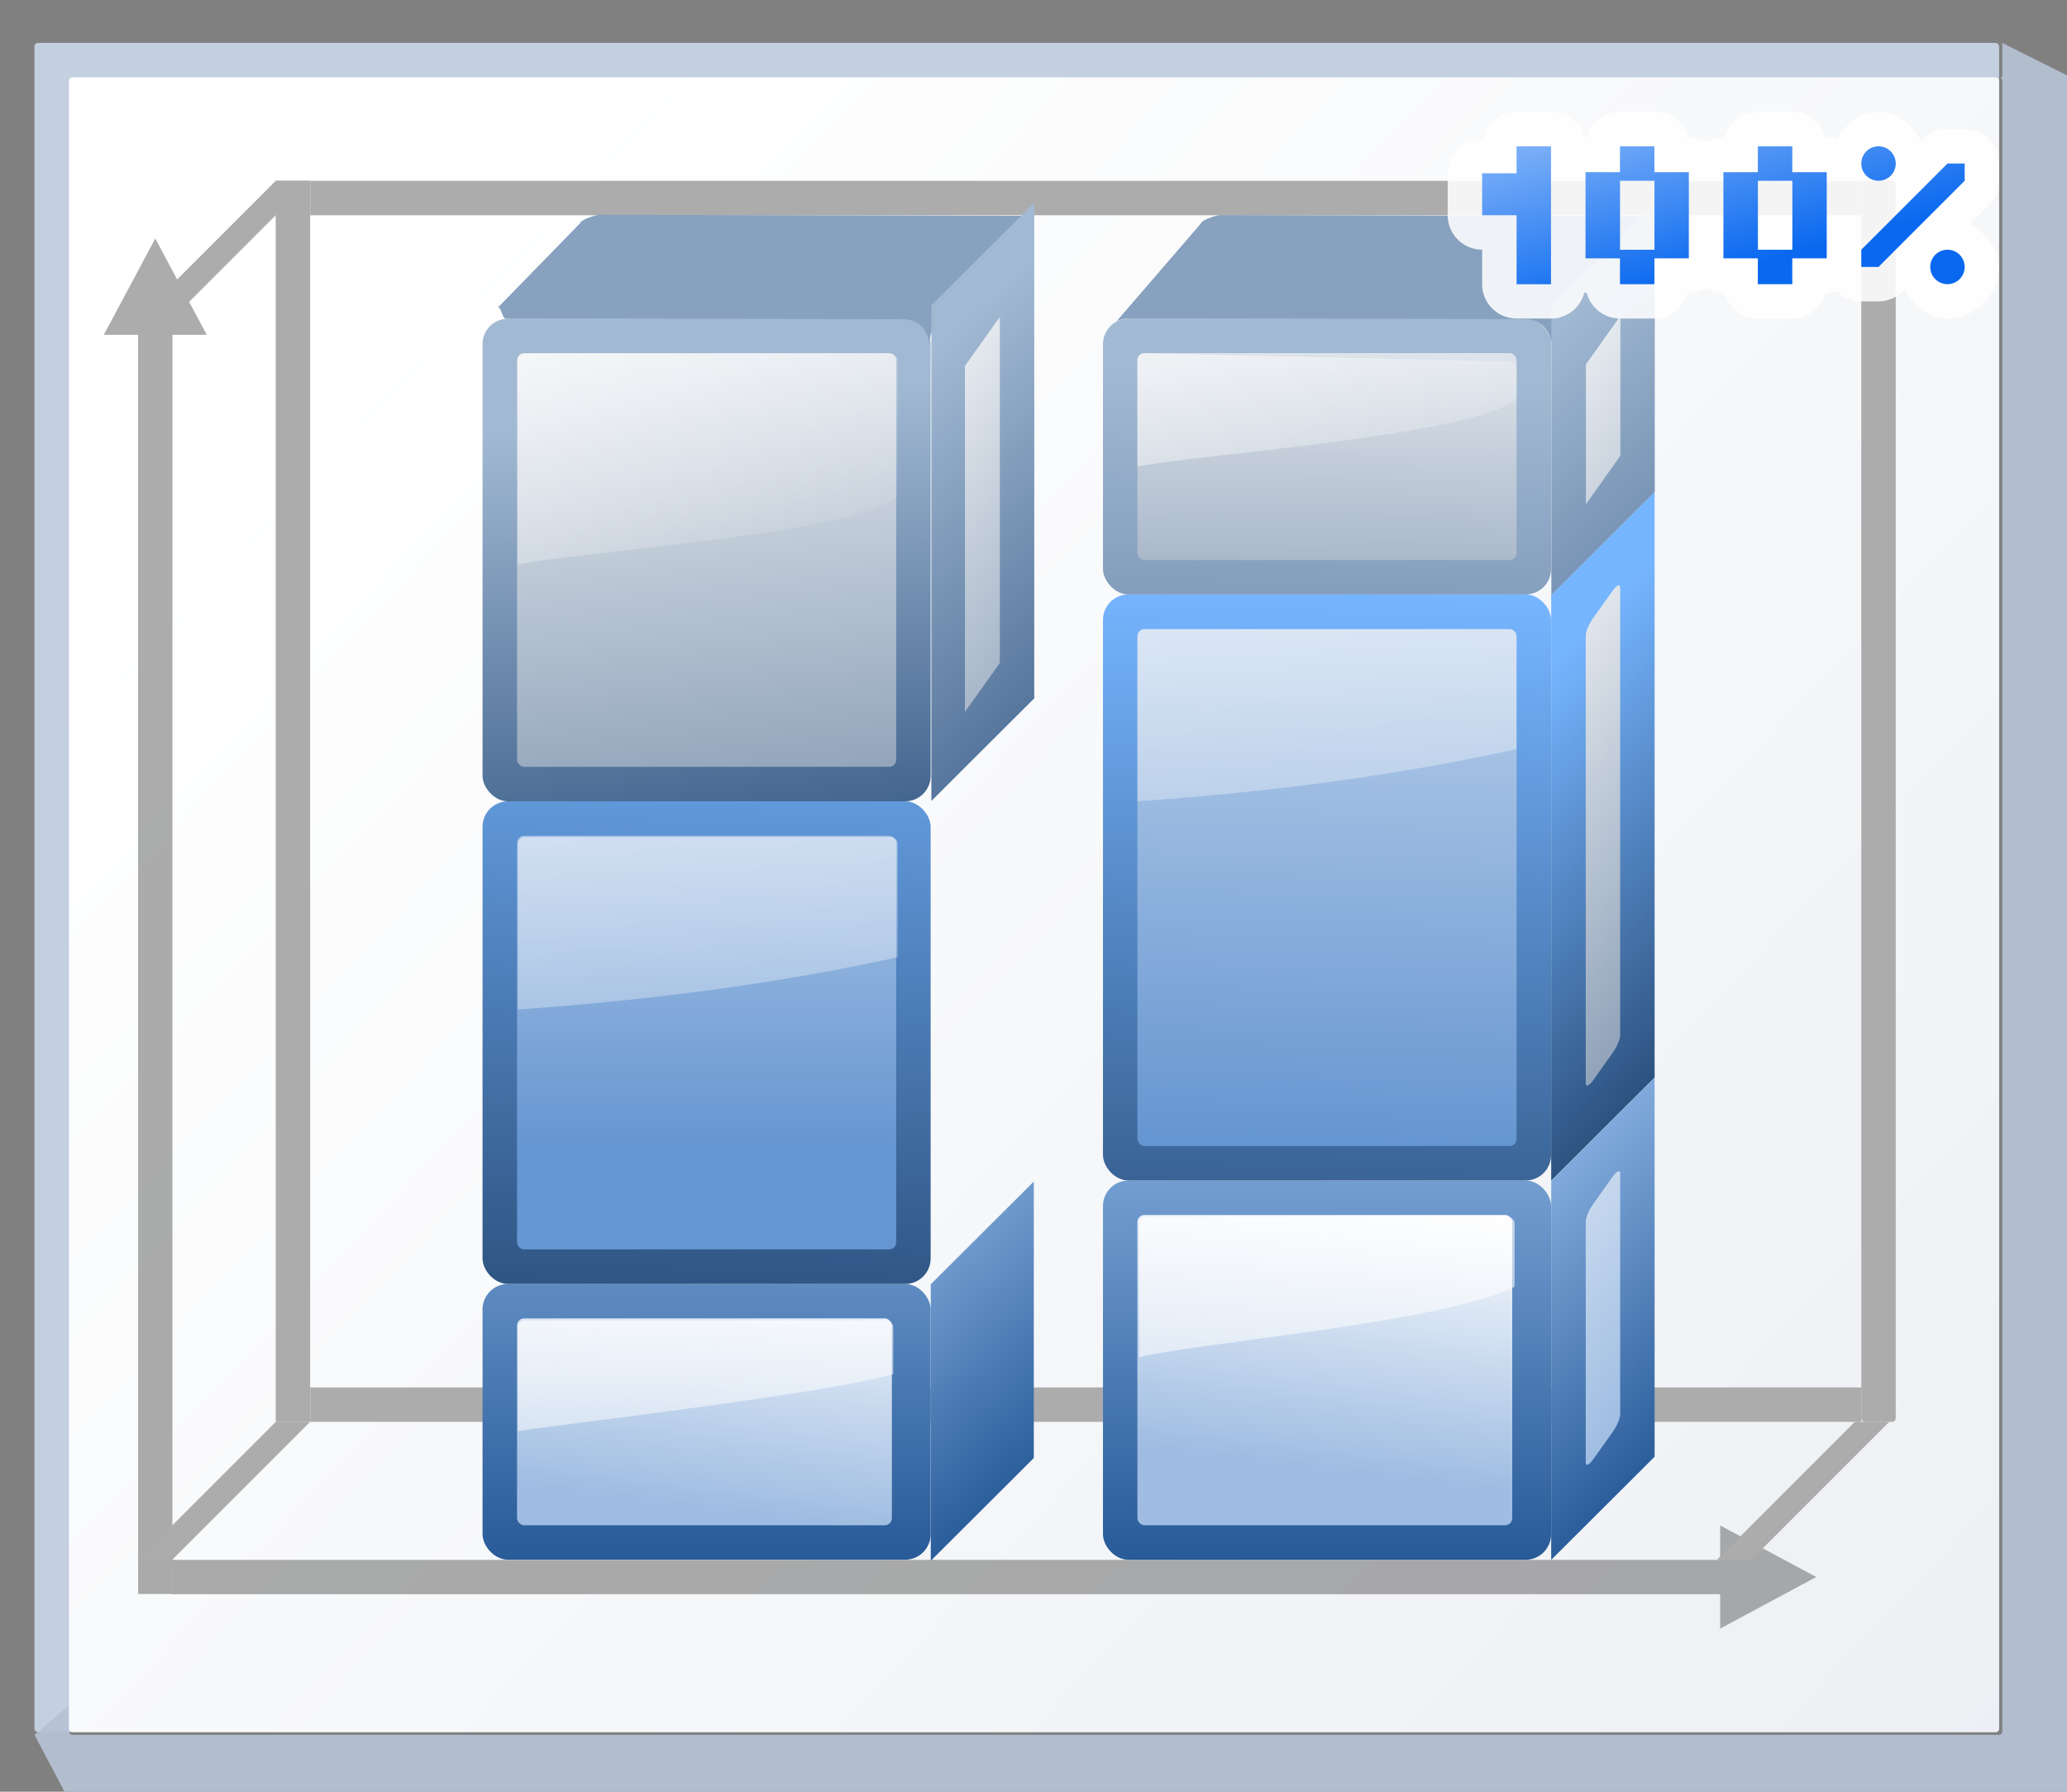 <svg height="52" viewBox="0 0 15.875 13.758" width="60" xmlns="http://www.w3.org/2000/svg" xmlns:xlink="http://www.w3.org/1999/xlink"><rect x="0" y="0" width="15.875" height="13.758" fill="#808080" stroke="none"/><linearGradient id="a" gradientTransform="matrix(.123 0 0 .087 11.389 293.31)" gradientUnits="userSpaceOnUse" x1="62.874" x2="56.415" xlink:href="#g" y1="98.948" y2="-30.502"/><linearGradient id="b" gradientTransform="matrix(.113 0 0 .065 19.049 291.37)" gradientUnits="userSpaceOnUse" x1="36.306" x2="48" xlink:href="#e" y1="191.226" y2="28"/><linearGradient id="c" gradientTransform="matrix(.113 0 0 .065 19.049 291.37)" gradientUnits="userSpaceOnUse" x1="36.306" x2="48" xlink:href="#m" y1="191.226" y2="28"/><linearGradient id="d" gradientUnits="userSpaceOnUse" x1="3.998" x2="47.999" y1="60" y2="60"><stop offset="0" stop-color="#1c4373"/><stop offset="1" stop-color="#a2b9d3"/></linearGradient><linearGradient id="e"><stop offset="0" stop-color="#90a3ba"/><stop offset="1" stop-color="#fff"/></linearGradient><linearGradient id="f"><stop offset="0" stop-color="#6696d1"/><stop offset="1" stop-color="#fff"/></linearGradient><linearGradient id="g" gradientUnits="userSpaceOnUse" x1="3.998" x2="47.999" y1="60" y2="60"><stop offset="0" stop-color="#153256"/><stop offset="1" stop-color="#76b5ff"/></linearGradient><linearGradient id="h" gradientUnits="userSpaceOnUse" x1="8.983" x2="8.96" xlink:href="#k" y1="292.799" y2="281.193"/><linearGradient id="i" gradientUnits="userSpaceOnUse" x1="9.595" x2="10.16" xlink:href="#m" y1="291.356" y2="286.84"/><linearGradient id="j" gradientUnits="userSpaceOnUse" x1="32" x2="35.829" xlink:href="#o" y1="68.334" y2="102.467"/><linearGradient id="k" gradientUnits="userSpaceOnUse" x1="3.998" x2="47.999" y1="60" y2="60"><stop offset="0" stop-color="#245795"/><stop offset="1" stop-color="#afd4ff"/></linearGradient><linearGradient id="l" gradientUnits="userSpaceOnUse" x1="12.934" x2="13.476" xlink:href="#g" y1="292.272" y2="276.678"/><linearGradient id="m"><stop offset="0" stop-color="#9fbde2"/><stop offset="1" stop-color="#fff"/></linearGradient><linearGradient id="n" gradientUnits="userSpaceOnUse" x1="12.911" x2="12.911" xlink:href="#f" y1="285.711" y2="273.291"/><linearGradient id="o"><stop offset="0" stop-color="#fff"/><stop offset="1" stop-color="#fff" stop-opacity="0"/></linearGradient><linearGradient id="p" gradientTransform="matrix(2.071 0 0 .592 -19.869 6.16)" gradientUnits="userSpaceOnUse" x1="6.442" x2="39.339" xlink:href="#o" y1="25.876" y2="119.484"/><linearGradient id="q" gradientUnits="userSpaceOnUse" x1="15.24" x2="14.111" xlink:href="#d" y1="282.889" y2="273.294"/><linearGradient id="r" gradientUnits="userSpaceOnUse" x1="11.289" x2="10.362" xlink:href="#e" y1="280.067" y2="270.501"/><linearGradient id="s" gradientUnits="userSpaceOnUse" x1="20.63" x2="40.486" xlink:href="#o" y1="6.015" y2="40.406"/><linearGradient id="t" gradientUnits="userSpaceOnUse" x1="4.515" x2="40.639" y1="274.423" y2="308.289"><stop offset="0" stop-color="#fff"/><stop offset="1" stop-color="#e6e9ef"/></linearGradient><linearGradient id="u" gradientUnits="userSpaceOnUse" x1="19.143" x2="19.12" xlink:href="#k" y1="292.799" y2="281.193"/><linearGradient id="v" gradientUnits="userSpaceOnUse" x1="20.32" x2="20.884" xlink:href="#m" y1="290.791" y2="286.276"/><linearGradient id="w" gradientTransform="matrix(.275 0 0 .499 62.899 44.664)" gradientUnits="userSpaceOnUse" x1="27.281" x2="40" xlink:href="#o" y1="13.237" y2="144"/><linearGradient id="x" gradientUnits="userSpaceOnUse" x1="23.094" x2="23.636" xlink:href="#g" y1="292.272" y2="276.678"/><linearGradient id="y" gradientUnits="userSpaceOnUse" x1="22.672" x2="23.071" xlink:href="#f" y1="285.62" y2="269.907"/><linearGradient id="z" gradientTransform="matrix(.548 0 0 .157 4.903 265.878)" gradientUnits="userSpaceOnUse" x1="6.442" x2="39.339" xlink:href="#o" y1="25.876" y2="119.484"/><linearGradient id="A" gradientUnits="userSpaceOnUse" x1="26.481" x2="27.022" xlink:href="#d" y1="288.885" y2="273.291"/><linearGradient id="B" gradientUnits="userSpaceOnUse" x1="20.39" x2="20.522" xlink:href="#e" y1="277.809" y2="270.501"/><linearGradient id="C" gradientUnits="userSpaceOnUse" x1="15.618" x2="20.872" xlink:href="#o" y1="269.222" y2="278.322"/><linearGradient id="D" gradientUnits="userSpaceOnUse" x1="27.186" x2="26.128" y1="272.25" y2="268.3"><stop offset="0" stop-color="#0968ef"/><stop offset="1" stop-color="#aecffc"/></linearGradient><linearGradient id="E" gradientTransform="matrix(.113 0 0 .065 40.673 304.985)" gradientUnits="userSpaceOnUse" x1="36.306" x2="48" xlink:href="#e" y1="191.226" y2="28"/><linearGradient id="F" gradientTransform="matrix(.123 0 0 .087 29.102 301.818)" gradientUnits="userSpaceOnUse" x1="35.804" x2="48.459" xlink:href="#d" y1="116.09" y2="-49.398"/><linearGradient id="G" gradientTransform="matrix(.123 0 0 .087 11.389 293.31)" gradientUnits="userSpaceOnUse" x1="62.874" x2="62.874" xlink:href="#k" y1="73.055" y2="-43.463"/><linearGradient id="H" gradientTransform="matrix(.123 0 0 .087 14.74 291.695)" gradientUnits="userSpaceOnUse" x1="48.537" x2="54.996" xlink:href="#d" y1="105.788" y2="-43.11"/><linearGradient id="I" gradientTransform="matrix(.113 0 0 .065 23.14 290.722)" gradientUnits="userSpaceOnUse" x1="36.306" x2="48" xlink:href="#e" y1="191.226" y2="28"/><linearGradient id="J" gradientTransform="matrix(.123 0 0 .087 11.389 293.31)" gradientUnits="userSpaceOnUse" x1="62.951" x2="75.87" xlink:href="#k" y1="72.884" y2="-37.189"/><g transform="matrix(.469 0 0 .469 0 -125.463)"><rect fill="#c4cfe0" height="27.657" rx=".055" ry=".058" width="32.173" x=".564" y="268.214"/><path d="m123.73 2.201v2.135c-.067 0-.135-0-.201 0 .112.003.201.096.201.213v101.971c0 .118-.091.213-.205.213h-119.053c-.114 0-.207-.095-.207-.213v-1.613l-2.133 1.828 2.133 4.043.215.223h123.305l.213-.223v-106.221l-.213-.221h.213z" fill="#b6c2d4" fill-opacity=".917" transform="matrix(.265 0 0 .265 0 267.631)"/><rect fill="url(#t)" height="27.093" rx=".055" ry=".057" width="31.608" x="1.129" y="268.778"/><path d="m2.543 271.417-.281.525-.562 1.051h.562v20.616h.562v-20.616h.562l-.562-1.051z" fill="#797979" opacity=".614"/><path d="m29.742 293.331-.524.282-1.049.563v-.563h-25.347v-.563h25.347v-.563l1.049.563z" fill="#797979" opacity=".614"/><g fill="#acacac"><path d="m-290.791 5.08h.564v25.4h-.564z" transform="rotate(-90)"/><g fill-rule="evenodd"><path d="m28.68 293.049 2.258-2.258h-.564l-2.258 2.258z"/><path d="m2.822 272.729 2.258-2.258h-.564l-2.258 2.258z"/><path d="m2.822 293.049 2.258-2.258h-.564l-2.258 2.258z"/></g><path d="m4.515 270.471h.564v20.32h-.564z"/><path d="m-271.036 5.08h.564v25.4h-.564z" transform="rotate(-90)"/><rect height="20.32" rx=".055" ry=".066" width=".564" x="30.48" y="270.471"/></g><g transform="translate(0 .564)"><rect fill="url(#h)" height="4.515" rx=".417" width="7.338" x="7.902" y="287.969"/><rect fill="url(#i)" height="3.387" rx=".116" width="6.138" x="8.467" y="288.533"/><path d="m32.438 79c-.243 0-.438.195-.438.438v6.404c2.327-.389 19.082-2.295 23.199-3.531v-2.873c0-.243-.195-.438-.438-.438z" fill="url(#j)" transform="matrix(.265 0 0 .265 0 267.631)"/><rect fill="url(#l)" height="7.902" rx=".417" width="7.338" x="7.902" y="280.067"/><rect fill="url(#n)" height="6.773" rx=".116" width="6.209" x="8.467" y="280.631"/><path d="m32.438 49.135c-.243 0-.438.195-.438.438v10.217c8.67-.599 16.634-1.716 23.465-3.23v-6.986c0-.121-.048-.231-.127-.311-.079-.079-.189-.127-.311-.127z" fill="url(#p)" transform="matrix(.265 0 0 .265 0 267.631)"/><rect fill="url(#q)" height="7.902" rx=".417" width="7.338" x="7.902" y="272.165"/><rect fill="url(#r)" height="6.773" rx=".116" width="6.209" x="8.467" y="272.729"/><path d="m32.539 19.268-.148.01c-.054.005-.104.02-.15.043-.007.004-.013.01-.02.014-.038.021-.074.047-.104.078-.015.016-.025.035-.037.053-.018.025-.037.049-.049.078-.02.05-.031.104-.031.162v12.576c4.022-.78 21.233-1.952 23.465-4.213v-8.363c0-.243-.195-.438-.438-.438z" fill="url(#s)" transform="matrix(.265 0 0 .265 0 267.631)"/><rect fill="url(#u)" height="6.209" rx=".417" width="7.338" x="18.062" y="286.276"/><rect fill="url(#v)" height="5.08" rx=".116" width="6.138" x="18.626" y="286.84"/><path d="m70.836 72.602c-.243 0-.438.195-.438.438v8.244c3.262-.879 18.756-2.134 23.199-4.361v-3.883c0-.243-.195-.438-.438-.438z" fill="url(#w)" transform="matrix(.265 0 0 .265 0 267.631)"/><rect fill="url(#x)" height="9.595" rx=".417" width="7.338" x="18.062" y="276.68"/><rect fill="url(#y)" height="8.463" rx=".116" width="6.209" x="18.626" y="277.248"/><path d="m18.742 277.248c-.064 0-.116.052-.116.116v2.703c2.294-.158 4.401-.454 6.208-.855v-1.848c0-.032-.013-.061-.034-.082s-.05-.034-.082-.034z" fill="url(#z)"/><rect fill="url(#A)" height="4.515" rx=".417" width="7.338" x="18.062" y="272.165"/><rect fill="url(#B)" height="3.387" rx=".116" width="6.209" x="18.626" y="272.729"/><path d="m18.73 272.731c-.058.006-.104.054-.104.114v1.739c1.063-.206 5.618-.516 6.209-1.115v-.488c0-.064-.052-.114-.116-.116z" fill="url(#C)"/><rect fill="url(#a)" height="9.592" rx="0" ry=".416" transform="matrix(.708 -.706 0 1 12.408 .123)" width="2.392" x="18.353" y="289.521"/><rect fill="url(#b)" height="7.566" rx=".2" ry=".116" transform="matrix(.58 -.815 0 1 12.408 .123)" width=".973" x="23.378" y="296.169"/><path d="m27.019 270.486-7.024-.017c-.056-.007-.318.078-.326.133l-1.384 1.605c.055-.027.117-.043.183-.043l6.514.009c.231 0.0.417.186.417.417v.032c0-.231.131-.547.295-.71l1.136-1.32c.068-.068.129-.096.179-.091z" fill="#87a1bf" fill-rule="evenodd"/><rect fill="url(#F)" height="4.711" rx="0" ry=".416" transform="matrix(.708 -.706 0 1 0 0)" width="2.392" x="35.882" y="297.31"/><rect fill="url(#E)" height="2.29" rx="0" ry=".116" transform="matrix(.58 -.815 0 1 0 0)" width=".973" x="44.777" y="309.406"/><rect fill="url(#G)" height="6.205" rx="0" ry=".416" transform="matrix(.708 -.706 0 1 12.408 6.331)" width="2.392" x="18.353" y="292.908"/><rect fill="url(#c)" height="4.18" rx=".2" ry=".116" transform="matrix(.58 -.815 0 1 12.408 6.331)" width=".973" x="23.378" y="299.555"/><path d="m16.855 270.481-7.024-.017c-.056-.007-.318.078-.326.133l-1.353 1.387c.055-.027.067.181.133.181l6.514.009c.231 0.0.417.186.417.417v.032c0-.231.131-.547.295-.71l1.154-1.326c.068-.068.129-.096.179-.091z" fill="#87a1bf" fill-rule="evenodd"/><rect fill="url(#a)" height="7.898" rx="0" ry=".416" transform="matrix(.708 -.706 0 1 2.242 .144)" width="2.392" x="18.363" y="292.893"/><rect fill="url(#b)" height="5.873" rx=".2" ry=".116" transform="matrix(.58 -.815 0 1 2.242 .144)" width=".973" x="23.39" y="299.543"/><rect fill="url(#H)" height="8.115" rx="0" ry=".416" transform="matrix(.708 -.706 0 1 0 0)" width="2.38" x="21.542" y="287.155"/><rect fill="url(#I)" height="5.665" rx="0" ry=".116" transform="matrix(.58 -.815 0 1 0 0)" width=".985" x="27.244" y="295.143"/><rect fill="url(#J)" height="4.527" rx="0" ry=".416" transform="matrix(.708 -.706 0 1 2.241 6.353)" width="2.383" x="18.363" y="294.586"/><rect fill="url(#c)" height="2.499" rx=".2" ry=".116" transform="matrix(.58 -.815 0 1 2.241 6.353)" width=".962" x="23.39" y="301.237"/></g><path d="m24.836 269.342a.564.564 0 0 0 -.549.441h-.016a.564.564 0 0 0 -.564.564v.688a.564.564 0 0 0 .564.564v.564a.564.564 0 0 0 .564.564h.564a.564.564 0 0 0 .545-.424.564.564 0 0 0 .02.002h.02a.564.564 0 0 0 .545.422h.564a.564.564 0 0 0 .545-.422h.02a.564.564 0 0 0 .281-.078.564.564 0 0 0 .283.078h.02a.564.564 0 0 0 .545.422h.564a.564.564 0 0 0 .545-.422h.02a.564.564 0 0 0 .166-.025.564.564 0 0 0 .398.166h.281a.564.564 0 0 0 .398-.166l.035-.035c.144.268.377.482.695.482.458 0 .846-.387.846-.846 0-.319-.215-.552-.484-.695l.318-.318a.564.564 0 0 0 .166-.398v-.281a.564.564 0 0 0 -.564-.564h-.281a.564.564 0 0 0 -.398.166l-.035.035c-.143-.269-.373-.484-.695-.484-.309 0-.532.2-.68.451a.564.564 0 0 0 -.166-.027h-.02a.564.564 0 0 0 -.545-.424h-.564a.564.564 0 0 0 -.545.424h-.02a.564.564 0 0 0 -.281.078.564.564 0 0 0 -.283-.078h-.02a.564.564 0 0 0 -.545-.424h-.564a.564.564 0 0 0 -.545.424h-.02a.564.564 0 0 0 -.02.002.564.564 0 0 0 -.545-.426z" fill="#fff" fill-opacity=".871"/><path d="m24.835 269.907v.441h-.564v.688h.564v1.129h.564v-2.258zm1.693 0v.423h-.564v1.411h.564v.423h.564v-.423h.564v-1.411h-.564v-.423zm2.258 0v.423h-.564v1.411h.564v.423h.564v-.423h.564v-1.411h-.564v-.423zm1.976 0c-.156 0-.282.126-.282.282 0 .156.126.282.282.282.156 0 .282-.126.282-.282 0-.156-.126-.282-.282-.282zm1.129.282-1.411 1.411v.282h.282l1.411-1.411v-.282zm-5.362.282h.564v1.129h-.564zm2.258 0h.564v1.129h-.564zm3.104 1.129c-.156 0-.282.126-.282.282 0 .156.126.282.282.282.156 0 .282-.126.282-.282 0-.156-.126-.282-.282-.282z" fill="url(#D)"/></g></svg>